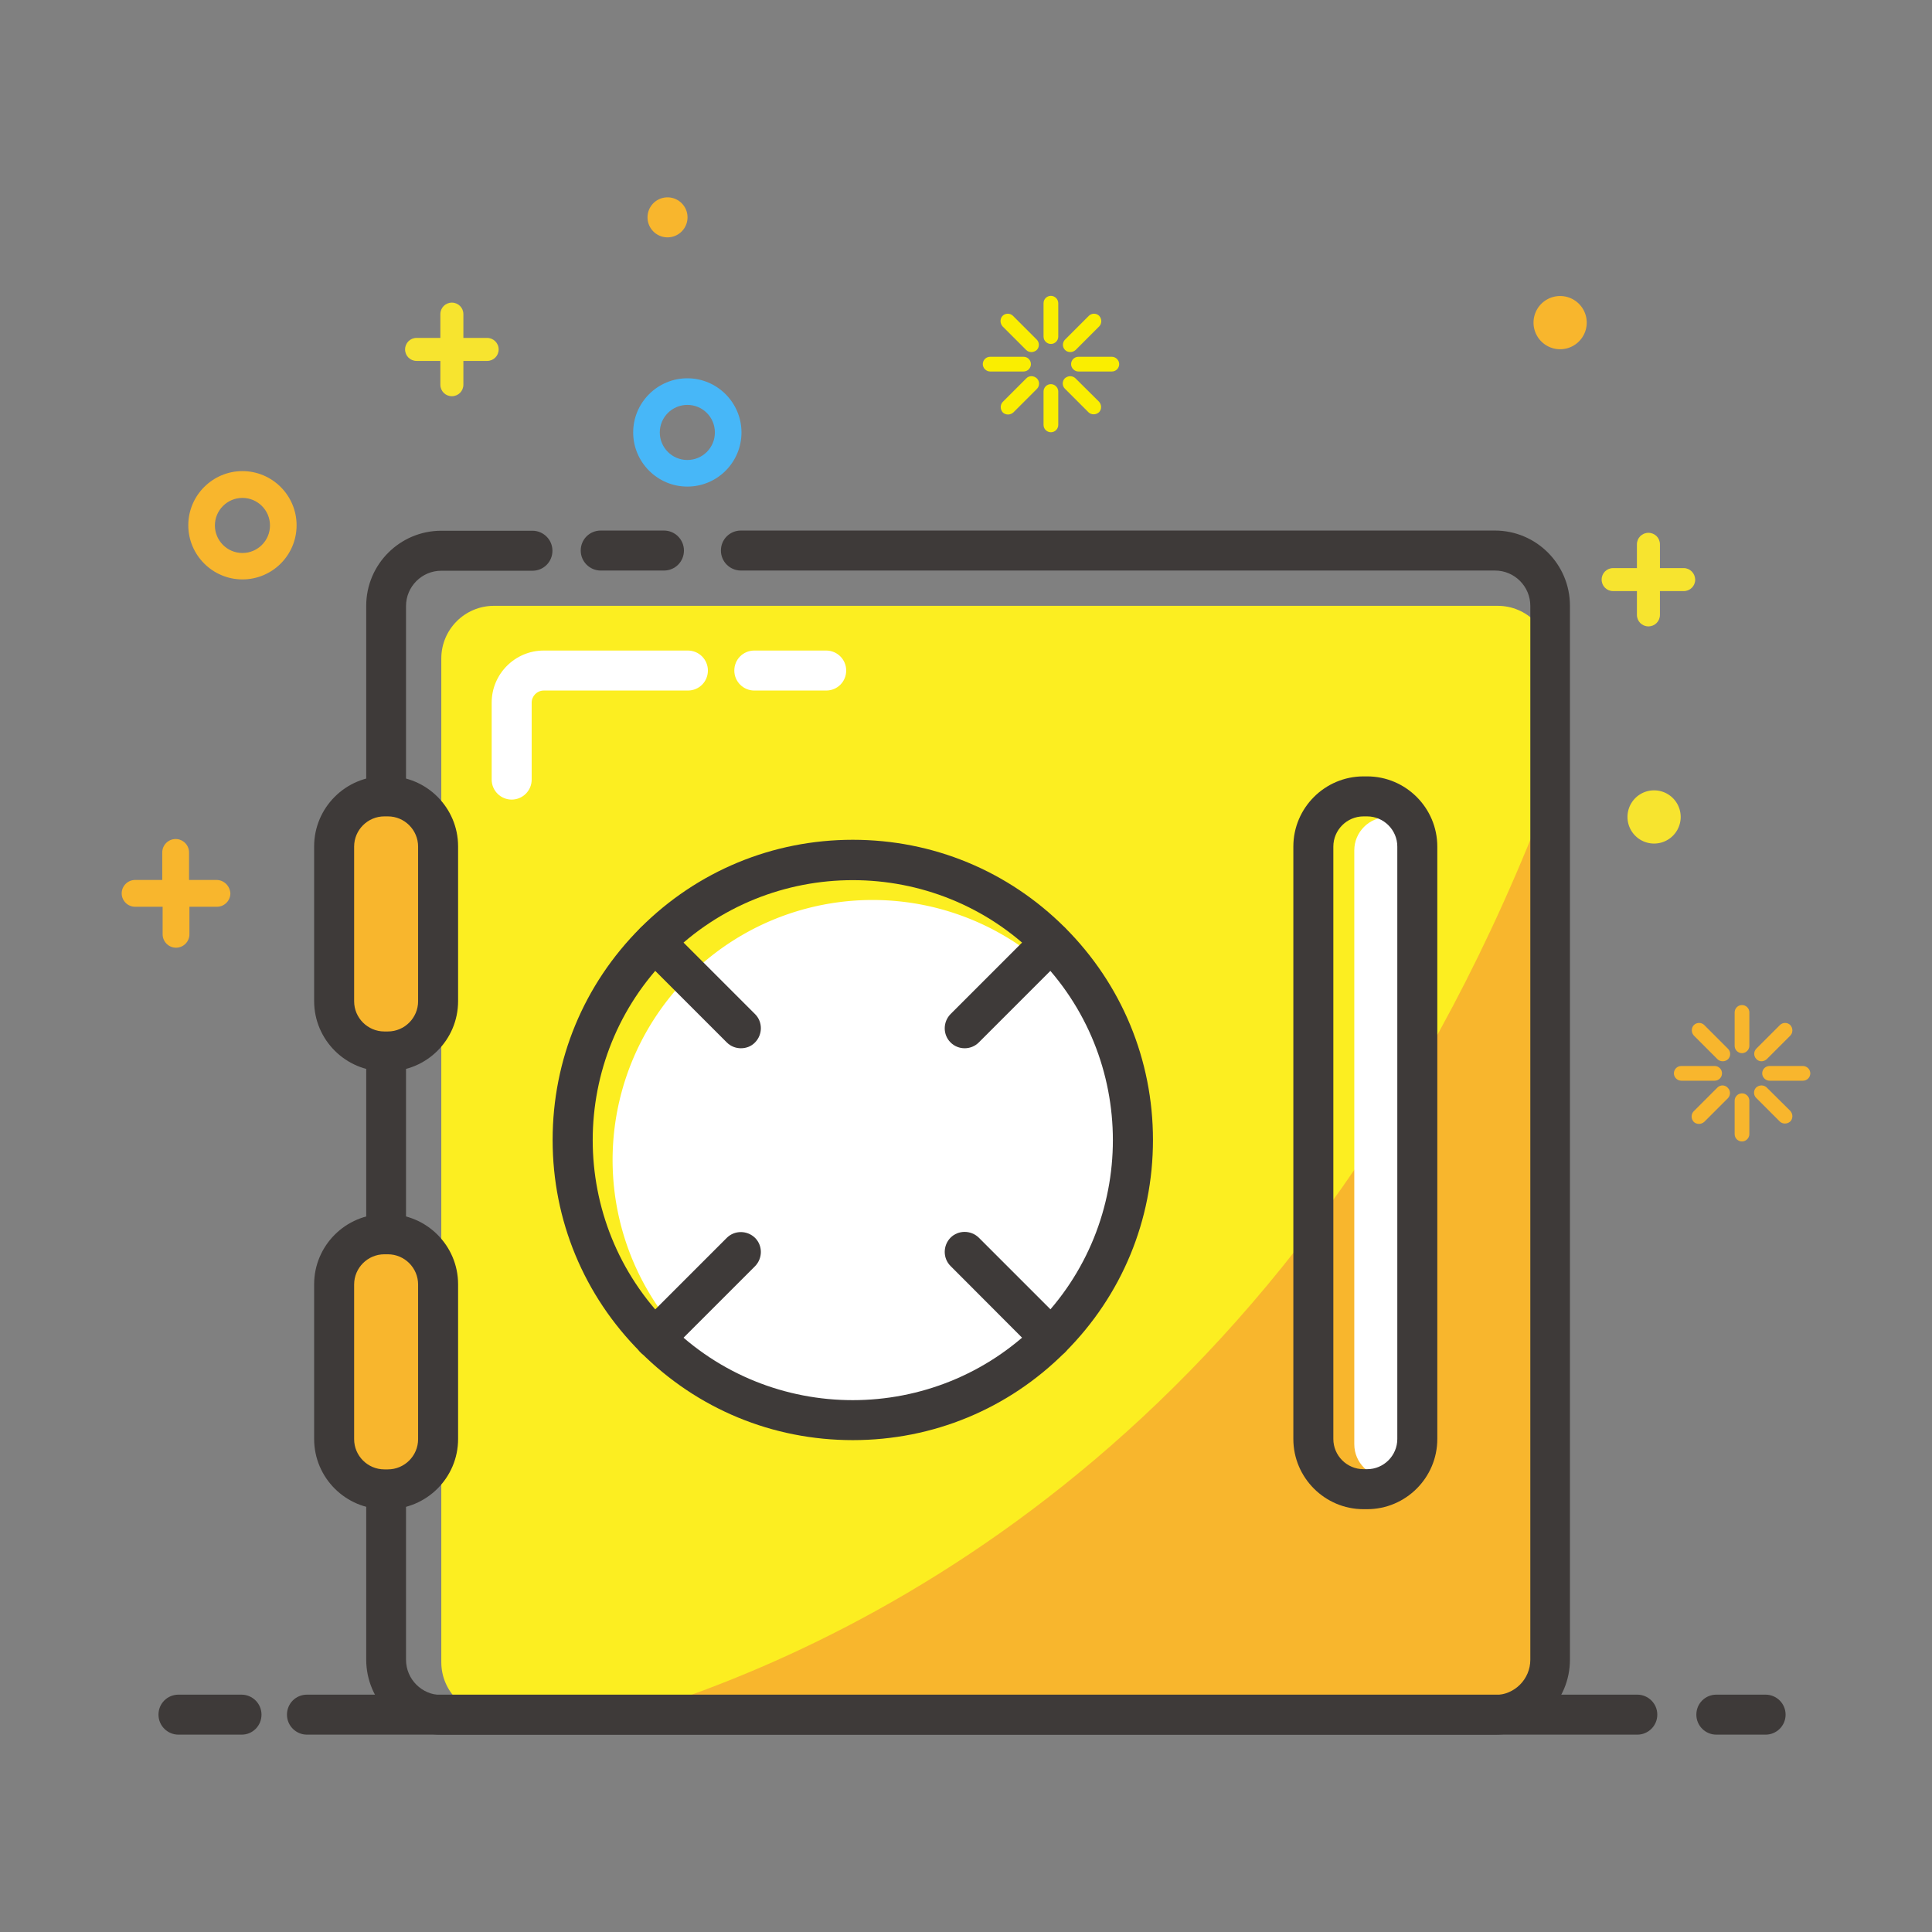 <?xml version="1.0" standalone="no"?><!DOCTYPE svg PUBLIC "-//W3C//DTD SVG 1.1//EN" "http://www.w3.org/Graphics/SVG/1.1/DTD/svg11.dtd"><svg class="icon" width="132px" height="132.00px" viewBox="0 0 1024 1024" version="1.1" xmlns="http://www.w3.org/2000/svg"><rect x="0" y="0" width="1024" height="1024" fill="#808080" stroke="none"/><path d="M413.1 321.1h380.7c15.4 0 27.9 12.5 27.9 27.9v532c0 15.4-12.5 27.9-27.9 27.9h-532c-15.4 0-27.9-12.5-27.9-27.9V349c0-15.4 12.5-27.9 27.9-27.9h46" fill="#FCEE21" /><path d="M821.6 418.5C695.5 751.7 466.9 868.4 335 908.8h458.8c15.4 0 27.9-12.5 27.9-27.9V418.5z" fill="#F8B62D" /><path d="M792.4 919.4H233.9c-22 0-39.8-17.9-39.8-39.8V321.1c0-22 17.9-39.8 39.8-39.8h48.3c5.8 0 10.6 4.7 10.6 10.6s-4.7 10.6-10.6 10.6h-48.3c-10.3 0-18.7 8.4-18.7 18.7v558.5c0 10.3 8.4 18.7 18.7 18.7h558.5c10.3 0 18.7-8.4 18.7-18.7V321.1c0-10.3-8.4-18.7-18.7-18.7H392.7c-5.8 0-10.6-4.7-10.6-10.6s4.7-10.6 10.6-10.6h399.6c22 0 39.8 17.9 39.8 39.8v558.5c0.1 22-17.7 39.9-39.7 39.9z" fill="#3E3A39" /><path d="M318.4 291.8h33.5" fill="#FCEE21" /><path d="M351.9 302.4h-33.5c-5.8 0-10.6-4.7-10.6-10.6s4.7-10.6 10.6-10.6h33.5c5.8 0 10.6 4.7 10.6 10.6s-4.7 10.6-10.6 10.6z" fill="#3E3A39" /><path d="M228.5 789.3H181c-2.1 0-3.8-1.7-3.8-3.8V658c0-2.1 1.7-3.8 3.8-3.8h47.5c2.1 0 3.8 1.7 3.8 3.8v127.6c-0.1 2-1.8 3.7-3.8 3.7z" fill="#F8B62D" /><path d="M205.6 799.9h-1.9c-20.5 0-37.2-16.7-37.2-37.2v-82c0-20.5 16.7-37.2 37.2-37.2h1.9c20.5 0 37.2 16.7 37.2 37.2v82c0 20.5-16.7 37.2-37.2 37.2z m-1.9-135.1c-8.8 0-16 7.2-16 16v82c0 8.8 7.2 16 16 16h1.9c8.8 0 16-7.2 16-16v-82c0-8.8-7.2-16-16-16h-1.9z" fill="#3E3A39" /><path d="M736.7 783.1h-1.3c-9.7 0-17.6-7.9-17.6-17.6V450.7c0-9.7 7.9-17.6 17.6-17.6h1.3c9.7 0 17.6 7.9 17.6 17.6v314.8c0.1 9.7-7.9 17.6-17.6 17.6z" fill="#FFFFFF" /><path d="M228.5 557.2H181c-2.1 0-3.8-1.7-3.8-3.8V425.9c0-2.1 1.7-3.8 3.8-3.8h47.5c2.1 0 3.8 1.7 3.8 3.8v127.6c-0.1 2.1-1.8 3.7-3.8 3.7z" fill="#F8B62D" /><path d="M205.6 567.8h-1.9c-20.5 0-37.2-16.7-37.2-37.2v-82c0-20.5 16.7-37.2 37.2-37.2h1.9c20.5 0 37.2 16.7 37.2 37.2v82c0 20.6-16.7 37.2-37.2 37.2z m-1.9-135.1c-8.8 0-16 7.2-16 16v82c0 8.8 7.2 16 16 16h1.9c8.8 0 16-7.2 16-16v-82c0-8.8-7.2-16-16-16h-1.9z" fill="#3E3A39" /><path d="M365.164 712.364a137.8 137.8 0 1 0 194.875-194.882 137.8 137.8 0 1 0-194.875 194.882Z" fill="#FFFFFF" /><path d="M452 763.3c-42.5 0-82.4-16.5-112.5-46.6-30-30-46.6-70-46.6-112.5s16.5-82.4 46.6-112.5c30-30 70-46.6 112.5-46.6s82.4 16.5 112.5 46.6c30 30 46.6 70 46.6 112.5s-16.5 82.4-46.6 112.5c-30.1 30.1-70 46.6-112.5 46.6z m0-296.8c-35.3 0-70.6 13.4-97.5 40.3-53.8 53.8-53.8 141.2 0 195 53.8 53.8 141.2 53.7 195 0 53.8-53.8 53.8-141.2 0-195-26.9-26.9-62.2-40.3-97.5-40.3z" fill="#3E3A39" /><path d="M347 709.3l45.7-45.7" fill="#FCF7C5" /><path d="M347 719.9c-2.7 0-5.4-1-7.5-3.1-4.1-4.1-4.1-10.8 0-15l45.7-45.7c4.1-4.1 10.8-4.1 15 0 4.1 4.1 4.1 10.8 0 15l-45.7 45.7c-2 2-4.7 3.1-7.5 3.1z" fill="#3E3A39" /><path d="M511.3 545l45.7-45.7" fill="#FCF7C5" /><path d="M511.3 555.6c-2.7 0-5.4-1-7.5-3.1-4.1-4.1-4.1-10.8 0-15l45.7-45.7c4.1-4.1 10.8-4.1 15 0 4.1 4.1 4.1 10.8 0 15l-45.7 45.7c-2.1 2.1-4.8 3.1-7.5 3.1z" fill="#3E3A39" /><path d="M557 709.3l-45.7-45.7" fill="#FCF7C5" /><path d="M557 719.9c-2.7 0-5.4-1-7.5-3.1L503.8 671c-4.1-4.1-4.1-10.8 0-15 4.1-4.1 10.8-4.1 15 0l45.7 45.7c4.1 4.1 4.1 10.8 0 15-2.1 2.1-4.8 3.2-7.5 3.2z" fill="#3E3A39" /><path d="M392.7 545L347 499.3" fill="#FCF7C5" /><path d="M392.7 555.6c-2.7 0-5.4-1-7.5-3.1l-45.7-45.7c-4.1-4.1-4.1-10.8 0-15 4.1-4.1 10.8-4.1 15 0l45.7 45.7c4.1 4.1 4.1 10.8 0 15-2 2.1-4.7 3.1-7.5 3.1z" fill="#3E3A39" /><path d="M364.3 257.9c-15.8 0-28.7-12.9-28.7-28.7 0-15.8 12.9-28.7 28.7-28.7 15.8 0 28.7 12.9 28.7 28.7 0 15.8-12.8 28.7-28.7 28.7z m0-43.3c-8 0-14.6 6.5-14.6 14.6 0 8 6.5 14.6 14.6 14.6s14.6-6.5 14.6-14.6-6.5-14.6-14.6-14.6z" fill="#47B7F8" /><path d="M258.2 179.1h-12.6v-12.6c0-3.4-2.7-6.1-6.1-6.1-3.4 0-6.1 2.7-6.1 6.1v12.6h-12.6c-3.4 0-6.1 2.7-6.1 6.1 0 3.4 2.7 6.1 6.1 6.1h12.6v12.6c0 3.4 2.7 6.1 6.1 6.1 3.4 0 6.1-2.7 6.1-6.1v-12.6h12.6c3.4 0 6.1-2.7 6.1-6.1 0-3.4-2.8-6.1-6.1-6.1zM892.4 301.1h-12.6v-12.6c0-3.4-2.7-6.1-6.1-6.1-3.4 0-6.1 2.7-6.1 6.1v12.6H855c-3.4 0-6.1 2.7-6.1 6.1 0 3.4 2.7 6.1 6.1 6.1h12.6v12.6c0 3.4 2.7 6.1 6.1 6.1 3.4 0 6.1-2.7 6.1-6.1v-12.6h12.6c3.4 0 6.1-2.7 6.1-6.1-0.1-3.4-2.8-6.1-6.1-6.1z" fill="#F7E42F" /><path d="M114.8 466.4h-14.6v-14.6c0-3.9-3.2-7.1-7.1-7.1s-7.1 3.2-7.1 7.1v14.6H71.6c-3.9 0-7.1 3.2-7.1 7.1 0 3.9 3.2 7.1 7.1 7.1h14.6v14.6c0 3.9 3.2 7.1 7.1 7.1s7.1-3.2 7.1-7.1v-14.6H115c3.9 0 7.1-3.2 7.1-7.1-0.2-3.9-3.4-7.1-7.3-7.1z" fill="#F8B62D" /><path d="M353.8 115.2m-10.6 0a10.6 10.6 0 1 0 21.2 0 10.6 10.6 0 1 0-21.2 0Z" fill="#F8B62D" /><path d="M826.9 171m-14.1 0a14.1 14.1 0 1 0 28.2 0 14.1 14.1 0 1 0-28.2 0Z" fill="#F8B62D" /><path d="M876.7 433m-14.1 0a14.1 14.1 0 1 0 28.2 0 14.1 14.1 0 1 0-28.2 0Z" fill="#F7E42F" /><path d="M128.5 307.1c-15.8 0-28.7-12.9-28.7-28.7 0-15.8 12.9-28.7 28.7-28.7 15.8 0 28.7 12.9 28.7 28.7 0 15.9-12.9 28.7-28.7 28.7z m0-43.2c-8 0-14.6 6.5-14.6 14.6 0 8 6.5 14.6 14.6 14.6 8 0 14.6-6.5 14.6-14.6s-6.6-14.6-14.6-14.6z" fill="#F8B62D" /><path d="M536.9 167.4c-1.5-1.5-4-1.5-5.5 0-0.7 0.7-1.1 1.7-1.1 2.8 0 1 0.4 2 1.1 2.8l12.5 12.5c0.7 0.7 1.7 1.1 2.8 1.1 1 0 2-0.4 2.8-1.1 1.5-1.5 1.5-4 0-5.5l-12.6-12.6zM570 200.5c-0.7-0.7-1.7-1.1-2.8-1.1-1 0-2 0.4-2.8 1.1-1.5 1.5-1.5 4 0 5.5l12.5 12.5c0.7 0.7 1.7 1.1 2.8 1.1 1 0 2-0.4 2.8-1.1 0.7-0.7 1.1-1.7 1.1-2.8 0-1-0.4-2-1.1-2.8L570 200.5zM567.3 186.6c1 0 2-0.4 2.8-1.1l12.5-12.5c0.7-0.7 1.1-1.7 1.1-2.8 0-1-0.4-2-1.1-2.8-1.5-1.5-4-1.5-5.5 0L564.5 180c-1.5 1.5-1.5 4 0 5.5 0.7 0.7 1.7 1.1 2.8 1.1zM544 200.5L531.5 213c-0.7 0.7-1.1 1.7-1.1 2.8 0 1 0.4 2 1.1 2.8 0.7 0.7 1.7 1.1 2.8 1.1 1 0 2-0.4 2.8-1.1l12.5-12.5c1.5-1.5 1.5-4 0-5.5-1.6-1.6-4.2-1.6-5.6-0.1zM546.4 193c0-2.2-1.8-3.9-3.9-3.9h-17.7c-2.2 0-3.9 1.8-3.9 3.9s1.8 3.9 3.9 3.9h17.7c2.1 0 3.9-1.7 3.9-3.9zM589.3 189.1h-17.7c-2.2 0-3.9 1.8-3.9 3.9s1.8 3.9 3.9 3.9h17.7c2.2 0 3.9-1.8 3.9-3.9s-1.8-3.9-3.9-3.9zM557 156.8c-2.2 0-3.9 1.8-3.9 3.9v17.7c0 2.2 1.8 3.9 3.9 3.9 2.2 0 3.9-1.8 3.9-3.9v-17.7c0-2.1-1.8-3.9-3.9-3.9zM557 203.6c-2.2 0-3.9 1.8-3.9 3.9v17.7c0 2.2 1.8 3.9 3.9 3.9 2.2 0 3.9-1.8 3.9-3.9v-17.7c0-2.1-1.8-3.9-3.9-3.9z" fill="#FAEE00" /><path d="M903.3 543.3c-1.5-1.5-4-1.5-5.5 0-0.7 0.7-1.1 1.7-1.1 2.8s0.4 2 1.1 2.8l12.5 12.5c0.7 0.7 1.7 1.1 2.8 1.1s2-0.4 2.8-1.1c1.5-1.5 1.5-4 0-5.5l-12.6-12.6zM936.4 576.4c-0.7-0.7-1.7-1.1-2.8-1.1-1 0-2 0.4-2.8 1.1-1.5 1.5-1.5 4 0 5.5l12.5 12.5c0.7 0.7 1.7 1.1 2.8 1.1 1 0 2-0.4 2.8-1.1 0.7-0.7 1.1-1.7 1.1-2.8 0-1-0.4-2-1.1-2.8l-12.5-12.4zM933.6 562.5c1 0 2-0.4 2.8-1.1l12.5-12.5c0.7-0.7 1.1-1.7 1.1-2.8 0-1-0.4-2-1.1-2.8-1.5-1.5-4-1.5-5.5 0l-12.5 12.5c-1.5 1.5-1.5 4 0 5.5 0.7 0.8 1.7 1.2 2.7 1.2zM910.3 576.4L897.7 589c-0.7 0.7-1.1 1.7-1.1 2.8s0.4 2 1.1 2.8c0.7 0.7 1.7 1.1 2.8 1.1 1 0 2-0.4 2.8-1.1l12.5-12.5c1.5-1.5 1.5-4 0-5.5-1.5-1.7-4-1.7-5.5-0.2zM912.7 568.9c0-2.2-1.8-3.9-3.9-3.9h-17.7c-2.2 0-3.9 1.8-3.9 3.9s1.8 3.9 3.9 3.9h17.7c2.1 0 3.9-1.7 3.9-3.9zM955.6 565h-17.7c-2.2 0-3.9 1.8-3.9 3.9s1.8 3.9 3.9 3.9h17.7c2.2 0 3.9-1.8 3.9-3.9s-1.8-3.9-3.9-3.9zM923.3 532.7c-2.2 0-3.9 1.8-3.9 3.9v17.7c0 2.2 1.8 3.9 3.9 3.9s3.9-1.8 3.9-3.9v-17.7c0-2.1-1.7-3.9-3.9-3.9zM923.3 579.5c-2.2 0-3.9 1.8-3.9 3.9v17.7c0 2.2 1.8 3.9 3.9 3.9s3.9-1.8 3.9-3.9v-17.7c0-2.1-1.7-3.9-3.9-3.9z" fill="#F8B62D" /><path d="M724.6 799.9h-1.9c-20.5 0-37.2-16.7-37.2-37.2v-314c0-20.5 16.7-37.2 37.2-37.2h1.9c20.5 0 37.2 16.7 37.2 37.2v314c0 20.5-16.7 37.2-37.2 37.2z m-1.9-367.2c-8.8 0-16 7.2-16 16v314c0 8.8 7.2 16 16 16h1.9c8.8 0 16-7.2 16-16v-314c0-8.8-7.2-16-16-16h-1.9z" fill="#3E3A39" /><path d="M935.8 919.4h-26.1c-5.8 0-10.6-4.7-10.6-10.6s4.7-10.6 10.6-10.6h26.1c5.8 0 10.6 4.7 10.6 10.6s-4.8 10.6-10.6 10.6zM128.1 919.4H94.6c-5.8 0-10.6-4.7-10.6-10.6s4.7-10.6 10.6-10.6H128c5.8 0 10.6 4.7 10.6 10.6s-4.7 10.6-10.5 10.6z" fill="#3E3A39" /><path d="M867.8 919.4H162.7c-5.8 0-10.6-4.7-10.6-10.6s4.7-10.6 10.6-10.6h705.1c5.8 0 10.6 4.7 10.6 10.6s-4.8 10.6-10.6 10.6z" fill="#3E3A39" /><path d="M271.2 423.8c-5.8 0-10.6-4.7-10.6-10.6v-40.8c0-15.2 12.4-27.6 27.6-27.6h76.4c5.8 0 10.6 4.7 10.6 10.6s-4.7 10.6-10.6 10.6h-76.4c-3.5 0-6.4 2.9-6.4 6.4v40.8c0 5.9-4.8 10.6-10.6 10.6z" fill="#FFFFFF" /><path d="M437.9 366h-38.1c-5.8 0-10.6-4.7-10.6-10.6s4.7-10.6 10.6-10.6h38.1c5.8 0 10.6 4.7 10.6 10.6s-4.7 10.6-10.6 10.6z" fill="#FFFFFF" /></svg>